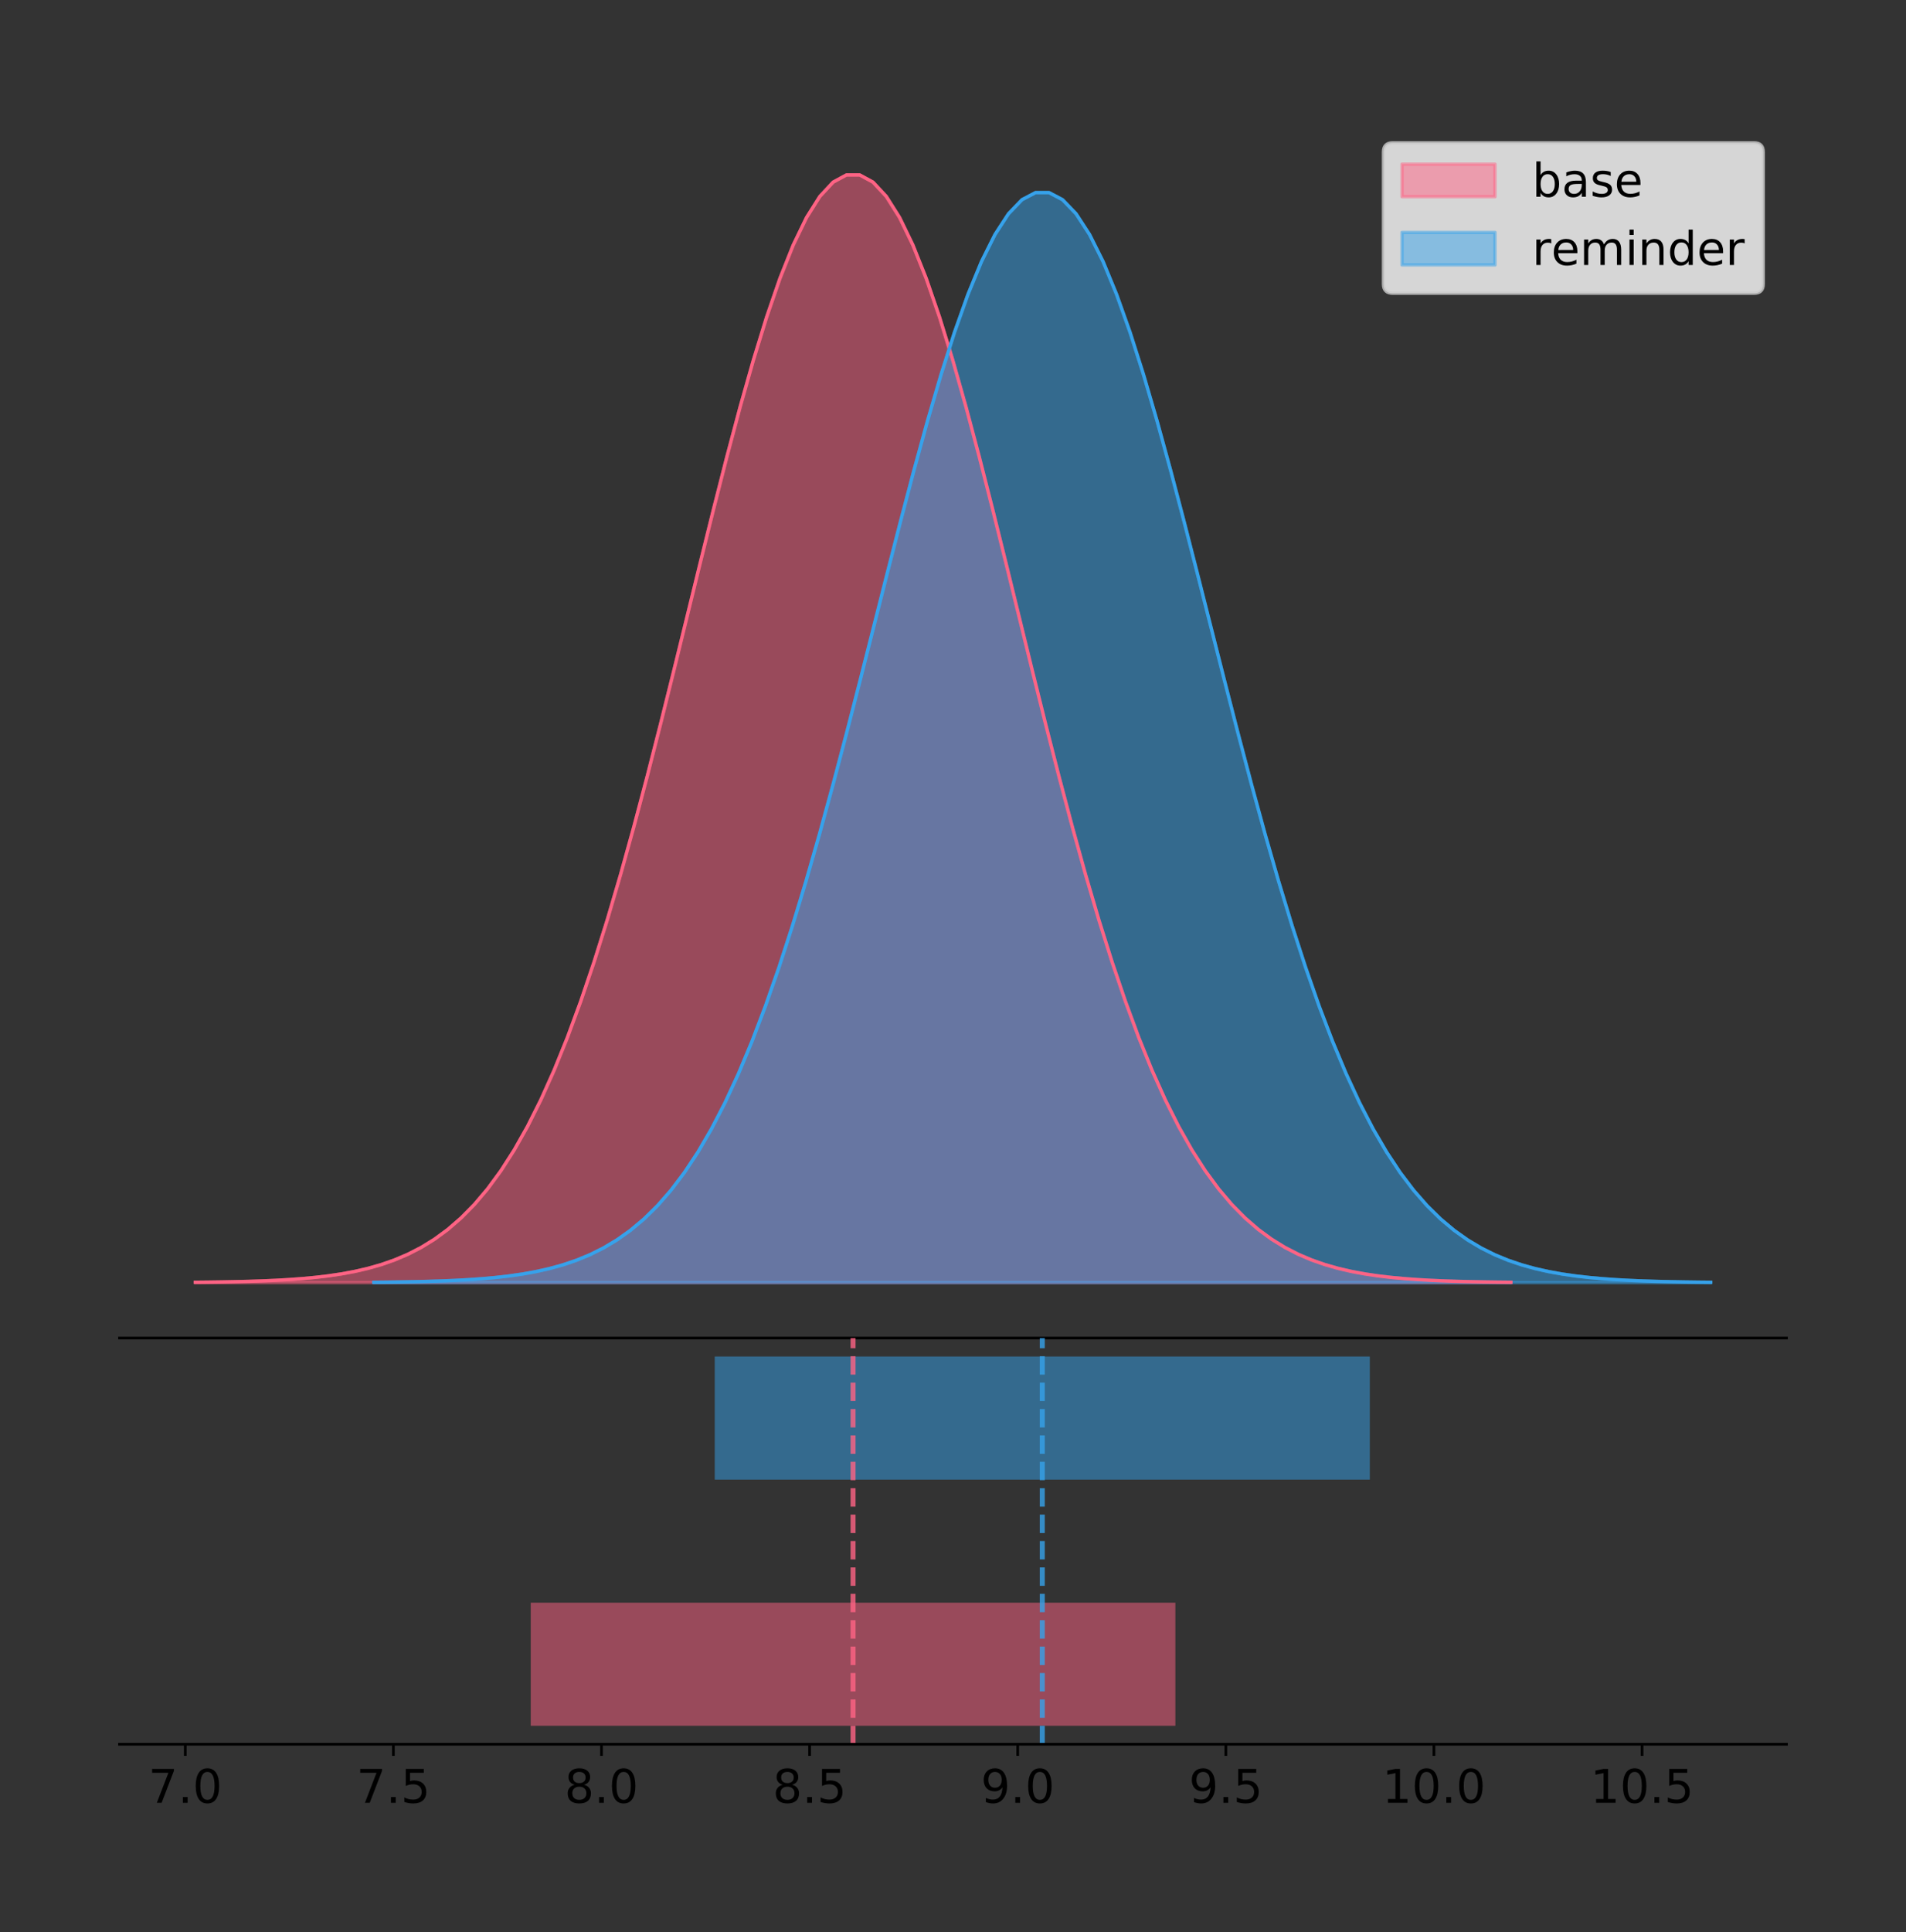 <?xml version="1.0" encoding="utf-8" standalone="no"?>
<!DOCTYPE svg PUBLIC "-//W3C//DTD SVG 1.1//EN"
  "http://www.w3.org/Graphics/SVG/1.1/DTD/svg11.dtd">
<!-- Created with matplotlib (https://matplotlib.org/) -->
<svg height="581.789pt" version="1.1" viewBox="0 0 574.2 581.789" width="574.2pt" xmlns="http://www.w3.org/2000/svg" xmlns:xlink="http://www.w3.org/1999/xlink">
 <rect x="0" y="0" width="574.2" height="581.789" fill="#333333" stroke="none"/>
 <defs>
  <style type="text/css">
*{stroke-linecap:butt;stroke-linejoin:round;}
  </style>
 </defs>
 <g id="figure_1">
  <g id="patch_1">
   <path d="M 0 581.789 
L 574.2 581.789 
L 574.2 0 
L 0 0 
z
" style="fill:none;"/>
  </g>
  <g id="axes_1">
   <g id="patch_2">
    <path d="M 36 402.93 
L 538.2 402.93 
L 538.2 36 
L 36 36 
z
" style="fill:none;"/>
   </g>
   <g id="PolyCollection_1">
    <defs>
     <path d="M 58.827 -195.538 
L 58.827 -195.65 
L 62.831 -195.692 
L 66.834 -195.749 
L 70.837 -195.825 
L 74.841 -195.925 
L 78.844 -196.058 
L 82.847 -196.23 
L 86.851 -196.455 
L 90.854 -196.744 
L 94.857 -197.115 
L 98.861 -197.585 
L 102.864 -198.179 
L 106.867 -198.923 
L 110.871 -199.848 
L 114.874 -200.99 
L 118.877 -202.39 
L 122.881 -204.093 
L 126.884 -206.151 
L 130.888 -208.617 
L 134.891 -211.552 
L 138.894 -215.017 
L 142.898 -219.078 
L 146.901 -223.801 
L 150.904 -229.25 
L 154.908 -235.488 
L 158.911 -242.572 
L 162.914 -250.552 
L 166.918 -259.468 
L 170.921 -269.344 
L 174.924 -280.192 
L 178.928 -292.002 
L 182.931 -304.744 
L 186.934 -318.365 
L 190.938 -332.786 
L 194.941 -347.901 
L 198.944 -363.58 
L 202.948 -379.667 
L 206.951 -395.98 
L 210.954 -412.318 
L 214.958 -428.462 
L 218.961 -444.18 
L 222.965 -459.23 
L 226.968 -473.372 
L 230.971 -486.366 
L 234.975 -497.987 
L 238.978 -508.025 
L 242.981 -516.294 
L 246.985 -522.64 
L 250.988 -526.94 
L 254.991 -529.111 
L 258.995 -529.111 
L 262.998 -526.94 
L 267.001 -522.64 
L 271.005 -516.294 
L 275.008 -508.025 
L 279.011 -497.987 
L 283.015 -486.366 
L 287.018 -473.372 
L 291.021 -459.23 
L 295.025 -444.18 
L 299.028 -428.462 
L 303.032 -412.318 
L 307.035 -395.98 
L 311.038 -379.667 
L 315.042 -363.58 
L 319.045 -347.901 
L 323.048 -332.786 
L 327.052 -318.365 
L 331.055 -304.744 
L 335.058 -292.002 
L 339.062 -280.192 
L 343.065 -269.344 
L 347.068 -259.468 
L 351.072 -250.552 
L 355.075 -242.572 
L 359.078 -235.488 
L 363.082 -229.25 
L 367.085 -223.801 
L 371.088 -219.078 
L 375.092 -215.017 
L 379.095 -211.552 
L 383.098 -208.617 
L 387.102 -206.151 
L 391.105 -204.093 
L 395.109 -202.39 
L 399.112 -200.99 
L 403.115 -199.848 
L 407.119 -198.923 
L 411.122 -198.179 
L 415.125 -197.585 
L 419.129 -197.115 
L 423.132 -196.744 
L 427.135 -196.455 
L 431.139 -196.23 
L 435.142 -196.058 
L 439.145 -195.925 
L 443.149 -195.825 
L 447.152 -195.749 
L 451.155 -195.692 
L 455.159 -195.65 
L 455.159 -195.538 
L 455.159 -195.538 
L 451.155 -195.538 
L 447.152 -195.538 
L 443.149 -195.538 
L 439.145 -195.538 
L 435.142 -195.538 
L 431.139 -195.538 
L 427.135 -195.538 
L 423.132 -195.538 
L 419.129 -195.538 
L 415.125 -195.538 
L 411.122 -195.538 
L 407.119 -195.538 
L 403.115 -195.538 
L 399.112 -195.538 
L 395.109 -195.538 
L 391.105 -195.538 
L 387.102 -195.538 
L 383.098 -195.538 
L 379.095 -195.538 
L 375.092 -195.538 
L 371.088 -195.538 
L 367.085 -195.538 
L 363.082 -195.538 
L 359.078 -195.538 
L 355.075 -195.538 
L 351.072 -195.538 
L 347.068 -195.538 
L 343.065 -195.538 
L 339.062 -195.538 
L 335.058 -195.538 
L 331.055 -195.538 
L 327.052 -195.538 
L 323.048 -195.538 
L 319.045 -195.538 
L 315.042 -195.538 
L 311.038 -195.538 
L 307.035 -195.538 
L 303.032 -195.538 
L 299.028 -195.538 
L 295.025 -195.538 
L 291.021 -195.538 
L 287.018 -195.538 
L 283.015 -195.538 
L 279.011 -195.538 
L 275.008 -195.538 
L 271.005 -195.538 
L 267.001 -195.538 
L 262.998 -195.538 
L 258.995 -195.538 
L 254.991 -195.538 
L 250.988 -195.538 
L 246.985 -195.538 
L 242.981 -195.538 
L 238.978 -195.538 
L 234.975 -195.538 
L 230.971 -195.538 
L 226.968 -195.538 
L 222.965 -195.538 
L 218.961 -195.538 
L 214.958 -195.538 
L 210.954 -195.538 
L 206.951 -195.538 
L 202.948 -195.538 
L 198.944 -195.538 
L 194.941 -195.538 
L 190.938 -195.538 
L 186.934 -195.538 
L 182.931 -195.538 
L 178.928 -195.538 
L 174.924 -195.538 
L 170.921 -195.538 
L 166.918 -195.538 
L 162.914 -195.538 
L 158.911 -195.538 
L 154.908 -195.538 
L 150.904 -195.538 
L 146.901 -195.538 
L 142.898 -195.538 
L 138.894 -195.538 
L 134.891 -195.538 
L 130.888 -195.538 
L 126.884 -195.538 
L 122.881 -195.538 
L 118.877 -195.538 
L 114.874 -195.538 
L 110.871 -195.538 
L 106.867 -195.538 
L 102.864 -195.538 
L 98.861 -195.538 
L 94.857 -195.538 
L 90.854 -195.538 
L 86.851 -195.538 
L 82.847 -195.538 
L 78.844 -195.538 
L 74.841 -195.538 
L 70.837 -195.538 
L 66.834 -195.538 
L 62.831 -195.538 
L 58.827 -195.538 
z
" id="m163ee37e36" style="stroke:#ff6384;stroke-opacity:0.5;"/>
    </defs>
    <g clip-path="url(#paaf32a51de)">
     <use style="fill:#ff6384;fill-opacity:0.5;stroke:#ff6384;stroke-opacity:0.5;" x="0" xlink:href="#m163ee37e36" y="581.789"/>
    </g>
   </g>
   <g id="PolyCollection_2">
    <defs>
     <path d="M 112.619 -195.538 
L 112.619 -195.648 
L 116.687 -195.69 
L 120.755 -195.746 
L 124.824 -195.82 
L 128.892 -195.919 
L 132.96 -196.049 
L 137.028 -196.219 
L 141.097 -196.44 
L 145.165 -196.725 
L 149.233 -197.09 
L 153.301 -197.553 
L 157.369 -198.137 
L 161.438 -198.869 
L 165.506 -199.779 
L 169.574 -200.903 
L 173.642 -202.281 
L 177.71 -203.957 
L 181.779 -205.981 
L 185.847 -208.408 
L 189.915 -211.296 
L 193.983 -214.706 
L 198.052 -218.703 
L 202.12 -223.35 
L 206.188 -228.712 
L 210.256 -234.851 
L 214.324 -241.822 
L 218.393 -249.675 
L 222.461 -258.448 
L 226.529 -268.167 
L 230.597 -278.842 
L 234.666 -290.464 
L 238.734 -303.003 
L 242.802 -316.407 
L 246.87 -330.597 
L 250.938 -345.472 
L 255.007 -360.901 
L 259.075 -376.731 
L 263.143 -392.784 
L 267.211 -408.862 
L 271.28 -424.748 
L 275.348 -440.215 
L 279.416 -455.025 
L 283.484 -468.941 
L 287.552 -481.728 
L 291.621 -493.164 
L 295.689 -503.042 
L 299.757 -511.179 
L 303.825 -517.424 
L 307.894 -521.655 
L 311.962 -523.792 
L 316.03 -523.792 
L 320.098 -521.655 
L 324.166 -517.424 
L 328.235 -511.179 
L 332.303 -503.042 
L 336.371 -493.164 
L 340.439 -481.728 
L 344.507 -468.941 
L 348.576 -455.025 
L 352.644 -440.215 
L 356.712 -424.748 
L 360.78 -408.862 
L 364.849 -392.784 
L 368.917 -376.731 
L 372.985 -360.901 
L 377.053 -345.472 
L 381.121 -330.597 
L 385.19 -316.407 
L 389.258 -303.003 
L 393.326 -290.464 
L 397.394 -278.842 
L 401.463 -268.167 
L 405.531 -258.448 
L 409.599 -249.675 
L 413.667 -241.822 
L 417.735 -234.851 
L 421.804 -228.712 
L 425.872 -223.35 
L 429.94 -218.703 
L 434.008 -214.706 
L 438.077 -211.296 
L 442.145 -208.408 
L 446.213 -205.981 
L 450.281 -203.957 
L 454.349 -202.281 
L 458.418 -200.903 
L 462.486 -199.779 
L 466.554 -198.869 
L 470.622 -198.137 
L 474.691 -197.553 
L 478.759 -197.09 
L 482.827 -196.725 
L 486.895 -196.44 
L 490.963 -196.219 
L 495.032 -196.049 
L 499.1 -195.919 
L 503.168 -195.82 
L 507.236 -195.746 
L 511.305 -195.69 
L 515.373 -195.648 
L 515.373 -195.538 
L 515.373 -195.538 
L 511.305 -195.538 
L 507.236 -195.538 
L 503.168 -195.538 
L 499.1 -195.538 
L 495.032 -195.538 
L 490.963 -195.538 
L 486.895 -195.538 
L 482.827 -195.538 
L 478.759 -195.538 
L 474.691 -195.538 
L 470.622 -195.538 
L 466.554 -195.538 
L 462.486 -195.538 
L 458.418 -195.538 
L 454.349 -195.538 
L 450.281 -195.538 
L 446.213 -195.538 
L 442.145 -195.538 
L 438.077 -195.538 
L 434.008 -195.538 
L 429.94 -195.538 
L 425.872 -195.538 
L 421.804 -195.538 
L 417.735 -195.538 
L 413.667 -195.538 
L 409.599 -195.538 
L 405.531 -195.538 
L 401.463 -195.538 
L 397.394 -195.538 
L 393.326 -195.538 
L 389.258 -195.538 
L 385.19 -195.538 
L 381.121 -195.538 
L 377.053 -195.538 
L 372.985 -195.538 
L 368.917 -195.538 
L 364.849 -195.538 
L 360.78 -195.538 
L 356.712 -195.538 
L 352.644 -195.538 
L 348.576 -195.538 
L 344.507 -195.538 
L 340.439 -195.538 
L 336.371 -195.538 
L 332.303 -195.538 
L 328.235 -195.538 
L 324.166 -195.538 
L 320.098 -195.538 
L 316.03 -195.538 
L 311.962 -195.538 
L 307.894 -195.538 
L 303.825 -195.538 
L 299.757 -195.538 
L 295.689 -195.538 
L 291.621 -195.538 
L 287.552 -195.538 
L 283.484 -195.538 
L 279.416 -195.538 
L 275.348 -195.538 
L 271.28 -195.538 
L 267.211 -195.538 
L 263.143 -195.538 
L 259.075 -195.538 
L 255.007 -195.538 
L 250.938 -195.538 
L 246.87 -195.538 
L 242.802 -195.538 
L 238.734 -195.538 
L 234.666 -195.538 
L 230.597 -195.538 
L 226.529 -195.538 
L 222.461 -195.538 
L 218.393 -195.538 
L 214.324 -195.538 
L 210.256 -195.538 
L 206.188 -195.538 
L 202.12 -195.538 
L 198.052 -195.538 
L 193.983 -195.538 
L 189.915 -195.538 
L 185.847 -195.538 
L 181.779 -195.538 
L 177.71 -195.538 
L 173.642 -195.538 
L 169.574 -195.538 
L 165.506 -195.538 
L 161.438 -195.538 
L 157.369 -195.538 
L 153.301 -195.538 
L 149.233 -195.538 
L 145.165 -195.538 
L 141.097 -195.538 
L 137.028 -195.538 
L 132.96 -195.538 
L 128.892 -195.538 
L 124.824 -195.538 
L 120.755 -195.538 
L 116.687 -195.538 
L 112.619 -195.538 
z
" id="m08b814689a" style="stroke:#36a2eb;stroke-opacity:0.5;"/>
    </defs>
    <g clip-path="url(#paaf32a51de)">
     <use style="fill:#36a2eb;fill-opacity:0.5;stroke:#36a2eb;stroke-opacity:0.5;" x="0" xlink:href="#m08b814689a" y="581.789"/>
    </g>
   </g>
   <g id="line2d_1">
    <path clip-path="url(#paaf32a51de)" d="M 58.827 386.139 
L 62.831 386.097 
L 66.834 386.04 
L 70.837 385.965 
L 74.841 385.864 
L 78.844 385.732 
L 82.847 385.559 
L 86.851 385.334 
L 90.854 385.045 
L 94.857 384.675 
L 98.861 384.204 
L 102.864 383.61 
L 106.867 382.867 
L 110.871 381.941 
L 114.874 380.799 
L 118.877 379.399 
L 122.881 377.696 
L 126.884 375.639 
L 130.888 373.172 
L 134.891 370.238 
L 138.894 366.772 
L 142.898 362.711 
L 146.901 357.989 
L 150.904 352.539 
L 154.908 346.301 
L 158.911 339.217 
L 162.914 331.237 
L 166.918 322.322 
L 170.921 312.445 
L 174.924 301.597 
L 178.928 289.787 
L 182.931 277.045 
L 186.934 263.424 
L 190.938 249.004 
L 194.941 233.888 
L 198.944 218.209 
L 202.948 202.123 
L 206.951 185.809 
L 210.954 169.471 
L 214.958 153.327 
L 218.961 137.61 
L 222.965 122.559 
L 226.968 108.418 
L 230.971 95.423 
L 234.975 83.803 
L 238.978 73.765 
L 242.981 65.495 
L 246.985 59.15 
L 250.988 54.85 
L 254.991 52.679 
L 258.995 52.679 
L 262.998 54.85 
L 267.001 59.15 
L 271.005 65.495 
L 275.008 73.765 
L 279.011 83.803 
L 283.015 95.423 
L 287.018 108.418 
L 291.021 122.559 
L 295.025 137.61 
L 299.028 153.327 
L 303.032 169.471 
L 307.035 185.809 
L 311.038 202.123 
L 315.042 218.209 
L 319.045 233.888 
L 323.048 249.004 
L 327.052 263.424 
L 331.055 277.045 
L 335.058 289.787 
L 339.062 301.597 
L 343.065 312.445 
L 347.068 322.322 
L 351.072 331.237 
L 355.075 339.217 
L 359.078 346.301 
L 363.082 352.539 
L 367.085 357.989 
L 371.088 362.711 
L 375.092 366.772 
L 379.095 370.238 
L 383.098 373.172 
L 387.102 375.639 
L 391.105 377.696 
L 395.109 379.399 
L 399.112 380.799 
L 403.115 381.941 
L 407.119 382.867 
L 411.122 383.61 
L 415.125 384.204 
L 419.129 384.675 
L 423.132 385.045 
L 427.135 385.334 
L 431.139 385.559 
L 435.142 385.732 
L 439.145 385.864 
L 443.149 385.965 
L 447.152 386.04 
L 451.155 386.097 
L 455.159 386.139 
" style="fill:none;stroke:#ff6384;stroke-linecap:square;"/>
   </g>
   <g id="line2d_2">
    <path clip-path="url(#paaf32a51de)" d="M 112.619 386.141 
L 116.687 386.1 
L 120.755 386.044 
L 124.824 385.969 
L 128.892 385.87 
L 132.96 385.74 
L 137.028 385.57 
L 141.097 385.349 
L 145.165 385.064 
L 149.233 384.7 
L 153.301 384.237 
L 157.369 383.652 
L 161.438 382.92 
L 165.506 382.01 
L 169.574 380.886 
L 173.642 379.509 
L 177.71 377.832 
L 181.779 375.808 
L 185.847 373.381 
L 189.915 370.493 
L 193.983 367.083 
L 198.052 363.087 
L 202.12 358.439 
L 206.188 353.077 
L 210.256 346.938 
L 214.324 339.967 
L 218.393 332.114 
L 222.461 323.341 
L 226.529 313.622 
L 230.597 302.947 
L 234.666 291.325 
L 238.734 278.786 
L 242.802 265.383 
L 246.87 251.192 
L 250.938 236.318 
L 255.007 220.889 
L 259.075 205.059 
L 263.143 189.006 
L 267.211 172.928 
L 271.28 157.041 
L 275.348 141.574 
L 279.416 126.764 
L 283.484 112.848 
L 287.552 100.061 
L 291.621 88.625 
L 295.689 78.748 
L 299.757 70.61 
L 303.825 64.366 
L 307.894 60.134 
L 311.962 57.998 
L 316.03 57.998 
L 320.098 60.134 
L 324.166 64.366 
L 328.235 70.61 
L 332.303 78.748 
L 336.371 88.625 
L 340.439 100.061 
L 344.507 112.848 
L 348.576 126.764 
L 352.644 141.574 
L 356.712 157.041 
L 360.78 172.928 
L 364.849 189.006 
L 368.917 205.059 
L 372.985 220.889 
L 377.053 236.318 
L 381.121 251.192 
L 385.19 265.383 
L 389.258 278.786 
L 393.326 291.325 
L 397.394 302.947 
L 401.463 313.622 
L 405.531 323.341 
L 409.599 332.114 
L 413.667 339.967 
L 417.735 346.938 
L 421.804 353.077 
L 425.872 358.439 
L 429.94 363.087 
L 434.008 367.083 
L 438.077 370.493 
L 442.145 373.381 
L 446.213 375.808 
L 450.281 377.832 
L 454.349 379.509 
L 458.418 380.886 
L 462.486 382.01 
L 466.554 382.92 
L 470.622 383.652 
L 474.691 384.237 
L 478.759 384.7 
L 482.827 385.064 
L 486.895 385.349 
L 490.963 385.57 
L 495.032 385.74 
L 499.1 385.87 
L 503.168 385.969 
L 507.236 386.044 
L 511.305 386.1 
L 515.373 386.141 
" style="fill:none;stroke:#36a2eb;stroke-linecap:square;"/>
   </g>
   <g id="patch_3">
    <path d="M 36 402.93 
L 538.2 402.93 
" style="fill:none;stroke:#000000;stroke-linecap:square;stroke-linejoin:miter;stroke-width:0.8;"/>
   </g>
   <g id="legend_1">
    <g id="patch_4">
     <path d="M 419.578 88.299 
L 528.4 88.299 
Q 531.2 88.299 531.2 85.499 
L 531.2 45.8 
Q 531.2 43 528.4 43 
L 419.578 43 
Q 416.778 43 416.778 45.8 
L 416.778 85.499 
Q 416.778 88.299 419.578 88.299 
z
" style="fill:#ffffff;opacity:0.8;stroke:#cccccc;stroke-linejoin:miter;"/>
    </g>
    <g id="patch_5">
     <path d="M 422.378 59.238 
L 450.378 59.238 
L 450.378 49.438 
L 422.378 49.438 
z
" style="fill:#ff6384;opacity:0.5;stroke:#ff6384;stroke-linejoin:miter;"/>
    </g>
    <g id="text_1">
     <!-- base -->
     <defs>
      <path d="M 48.688 27.297 
Q 48.688 37.203 44.609 42.844 
Q 40.531 48.484 33.406 48.484 
Q 26.266 48.484 22.188 42.844 
Q 18.109 37.203 18.109 27.297 
Q 18.109 17.391 22.188 11.75 
Q 26.266 6.109 33.406 6.109 
Q 40.531 6.109 44.609 11.75 
Q 48.688 17.391 48.688 27.297 
z
M 18.109 46.391 
Q 20.953 51.266 25.266 53.625 
Q 29.594 56 35.594 56 
Q 45.562 56 51.781 48.094 
Q 58.016 40.188 58.016 27.297 
Q 58.016 14.406 51.781 6.484 
Q 45.562 -1.422 35.594 -1.422 
Q 29.594 -1.422 25.266 0.953 
Q 20.953 3.328 18.109 8.203 
L 18.109 0 
L 9.078 0 
L 9.078 75.984 
L 18.109 75.984 
z
" id="DejaVuSans-98"/>
      <path d="M 34.281 27.484 
Q 23.391 27.484 19.188 25 
Q 14.984 22.516 14.984 16.5 
Q 14.984 11.719 18.141 8.906 
Q 21.297 6.109 26.703 6.109 
Q 34.188 6.109 38.703 11.406 
Q 43.219 16.703 43.219 25.484 
L 43.219 27.484 
z
M 52.203 31.203 
L 52.203 0 
L 43.219 0 
L 43.219 8.297 
Q 40.141 3.328 35.547 0.953 
Q 30.953 -1.422 24.312 -1.422 
Q 15.922 -1.422 10.953 3.297 
Q 6 8.016 6 15.922 
Q 6 25.141 12.172 29.828 
Q 18.359 34.516 30.609 34.516 
L 43.219 34.516 
L 43.219 35.406 
Q 43.219 41.609 39.141 45 
Q 35.062 48.391 27.688 48.391 
Q 23 48.391 18.547 47.266 
Q 14.109 46.141 10.016 43.891 
L 10.016 52.203 
Q 14.938 54.109 19.578 55.047 
Q 24.219 56 28.609 56 
Q 40.484 56 46.344 49.844 
Q 52.203 43.703 52.203 31.203 
z
" id="DejaVuSans-97"/>
      <path d="M 44.281 53.078 
L 44.281 44.578 
Q 40.484 46.531 36.375 47.5 
Q 32.281 48.484 27.875 48.484 
Q 21.188 48.484 17.844 46.438 
Q 14.5 44.391 14.5 40.281 
Q 14.5 37.156 16.891 35.375 
Q 19.281 33.594 26.516 31.984 
L 29.594 31.297 
Q 39.156 29.25 43.188 25.516 
Q 47.219 21.781 47.219 15.094 
Q 47.219 7.469 41.188 3.016 
Q 35.156 -1.422 24.609 -1.422 
Q 20.219 -1.422 15.453 -0.562 
Q 10.688 0.297 5.422 2 
L 5.422 11.281 
Q 10.406 8.688 15.234 7.391 
Q 20.062 6.109 24.812 6.109 
Q 31.156 6.109 34.562 8.281 
Q 37.984 10.453 37.984 14.406 
Q 37.984 18.062 35.516 20.016 
Q 33.062 21.969 24.703 23.781 
L 21.578 24.516 
Q 13.234 26.266 9.516 29.906 
Q 5.812 33.547 5.812 39.891 
Q 5.812 47.609 11.281 51.797 
Q 16.75 56 26.812 56 
Q 31.781 56 36.172 55.266 
Q 40.578 54.547 44.281 53.078 
z
" id="DejaVuSans-115"/>
      <path d="M 56.203 29.594 
L 56.203 25.203 
L 14.891 25.203 
Q 15.484 15.922 20.484 11.062 
Q 25.484 6.203 34.422 6.203 
Q 39.594 6.203 44.453 7.469 
Q 49.312 8.734 54.109 11.281 
L 54.109 2.781 
Q 49.266 0.734 44.188 -0.344 
Q 39.109 -1.422 33.891 -1.422 
Q 20.797 -1.422 13.156 6.188 
Q 5.516 13.812 5.516 26.812 
Q 5.516 40.234 12.766 48.109 
Q 20.016 56 32.328 56 
Q 43.359 56 49.781 48.891 
Q 56.203 41.797 56.203 29.594 
z
M 47.219 32.234 
Q 47.125 39.594 43.094 43.984 
Q 39.062 48.391 32.422 48.391 
Q 24.906 48.391 20.391 44.141 
Q 15.875 39.891 15.188 32.172 
z
" id="DejaVuSans-101"/>
     </defs>
     <g transform="translate(461.578 59.238)scale(0.14 -0.14)">
      <use xlink:href="#DejaVuSans-98"/>
      <use x="63.477" xlink:href="#DejaVuSans-97"/>
      <use x="124.756" xlink:href="#DejaVuSans-115"/>
      <use x="176.855" xlink:href="#DejaVuSans-101"/>
     </g>
    </g>
    <g id="patch_6">
     <path d="M 422.378 79.787 
L 450.378 79.787 
L 450.378 69.987 
L 422.378 69.987 
z
" style="fill:#36a2eb;opacity:0.5;stroke:#36a2eb;stroke-linejoin:miter;"/>
    </g>
    <g id="text_2">
     <!-- reminder -->
     <defs>
      <path d="M 41.109 46.297 
Q 39.594 47.172 37.812 47.578 
Q 36.031 48 33.891 48 
Q 26.266 48 22.188 43.047 
Q 18.109 38.094 18.109 28.812 
L 18.109 0 
L 9.078 0 
L 9.078 54.688 
L 18.109 54.688 
L 18.109 46.188 
Q 20.953 51.172 25.484 53.578 
Q 30.031 56 36.531 56 
Q 37.453 56 38.578 55.875 
Q 39.703 55.766 41.062 55.516 
z
" id="DejaVuSans-114"/>
      <path d="M 52 44.188 
Q 55.375 50.25 60.062 53.125 
Q 64.75 56 71.094 56 
Q 79.641 56 84.281 50.016 
Q 88.922 44.047 88.922 33.016 
L 88.922 0 
L 79.891 0 
L 79.891 32.719 
Q 79.891 40.578 77.094 44.375 
Q 74.312 48.188 68.609 48.188 
Q 61.625 48.188 57.562 43.547 
Q 53.516 38.922 53.516 30.906 
L 53.516 0 
L 44.484 0 
L 44.484 32.719 
Q 44.484 40.625 41.703 44.406 
Q 38.922 48.188 33.109 48.188 
Q 26.219 48.188 22.156 43.531 
Q 18.109 38.875 18.109 30.906 
L 18.109 0 
L 9.078 0 
L 9.078 54.688 
L 18.109 54.688 
L 18.109 46.188 
Q 21.188 51.219 25.484 53.609 
Q 29.781 56 35.688 56 
Q 41.656 56 45.828 52.969 
Q 50 49.953 52 44.188 
z
" id="DejaVuSans-109"/>
      <path d="M 9.422 54.688 
L 18.406 54.688 
L 18.406 0 
L 9.422 0 
z
M 9.422 75.984 
L 18.406 75.984 
L 18.406 64.594 
L 9.422 64.594 
z
" id="DejaVuSans-105"/>
      <path d="M 54.891 33.016 
L 54.891 0 
L 45.906 0 
L 45.906 32.719 
Q 45.906 40.484 42.875 44.328 
Q 39.844 48.188 33.797 48.188 
Q 26.516 48.188 22.312 43.547 
Q 18.109 38.922 18.109 30.906 
L 18.109 0 
L 9.078 0 
L 9.078 54.688 
L 18.109 54.688 
L 18.109 46.188 
Q 21.344 51.125 25.703 53.562 
Q 30.078 56 35.797 56 
Q 45.219 56 50.047 50.172 
Q 54.891 44.344 54.891 33.016 
z
" id="DejaVuSans-110"/>
      <path d="M 45.406 46.391 
L 45.406 75.984 
L 54.391 75.984 
L 54.391 0 
L 45.406 0 
L 45.406 8.203 
Q 42.578 3.328 38.25 0.953 
Q 33.938 -1.422 27.875 -1.422 
Q 17.969 -1.422 11.734 6.484 
Q 5.516 14.406 5.516 27.297 
Q 5.516 40.188 11.734 48.094 
Q 17.969 56 27.875 56 
Q 33.938 56 38.25 53.625 
Q 42.578 51.266 45.406 46.391 
z
M 14.797 27.297 
Q 14.797 17.391 18.875 11.75 
Q 22.953 6.109 30.078 6.109 
Q 37.203 6.109 41.297 11.75 
Q 45.406 17.391 45.406 27.297 
Q 45.406 37.203 41.297 42.844 
Q 37.203 48.484 30.078 48.484 
Q 22.953 48.484 18.875 42.844 
Q 14.797 37.203 14.797 27.297 
z
" id="DejaVuSans-100"/>
     </defs>
     <g transform="translate(461.578 79.787)scale(0.14 -0.14)">
      <use xlink:href="#DejaVuSans-114"/>
      <use x="41.082" xlink:href="#DejaVuSans-101"/>
      <use x="102.605" xlink:href="#DejaVuSans-109"/>
      <use x="200.018" xlink:href="#DejaVuSans-105"/>
      <use x="227.801" xlink:href="#DejaVuSans-110"/>
      <use x="291.18" xlink:href="#DejaVuSans-100"/>
      <use x="354.656" xlink:href="#DejaVuSans-101"/>
      <use x="416.18" xlink:href="#DejaVuSans-114"/>
     </g>
    </g>
   </g>
  </g>
  <g id="axes_2">
   <g id="patch_7">
    <path d="M 36 525.24 
L 538.2 525.24 
L 538.2 402.93 
L 36 402.93 
z
" style="fill:none;"/>
   </g>
   <g id="patch_8">
    <path clip-path="url(#pfaee512dc0)" d="M 159.892 519.68 
L 354.094 519.68 
L 354.094 482.617 
L 159.892 482.617 
z
" style="fill:#ff6384;opacity:0.5;"/>
   </g>
   <g id="patch_9">
    <path clip-path="url(#pfaee512dc0)" d="M 215.321 445.553 
L 412.671 445.553 
L 412.671 408.49 
L 215.321 408.49 
z
" style="fill:#36a2eb;opacity:0.5;"/>
   </g>
   <g id="matplotlib.axis_1">
    <g id="xtick_1">
     <g id="line2d_3">
      <defs>
       <path d="M 0 0 
L 0 3.5 
" id="m899dc956e9" style="stroke:#000000;stroke-width:0.8;"/>
      </defs>
      <g>
       <use style="stroke:#000000;stroke-width:0.8;" x="55.815" xlink:href="#m899dc956e9" y="525.24"/>
      </g>
     </g>
     <g id="text_3">
      <!-- 7.0 -->
      <defs>
       <path d="M 8.203 72.906 
L 55.078 72.906 
L 55.078 68.703 
L 28.609 0 
L 18.312 0 
L 43.219 64.594 
L 8.203 64.594 
z
" id="DejaVuSans-55"/>
       <path d="M 10.688 12.406 
L 21 12.406 
L 21 0 
L 10.688 0 
z
" id="DejaVuSans-46"/>
       <path d="M 31.781 66.406 
Q 24.172 66.406 20.328 58.906 
Q 16.5 51.422 16.5 36.375 
Q 16.5 21.391 20.328 13.891 
Q 24.172 6.391 31.781 6.391 
Q 39.453 6.391 43.281 13.891 
Q 47.125 21.391 47.125 36.375 
Q 47.125 51.422 43.281 58.906 
Q 39.453 66.406 31.781 66.406 
z
M 31.781 74.219 
Q 44.047 74.219 50.516 64.516 
Q 56.984 54.828 56.984 36.375 
Q 56.984 17.969 50.516 8.266 
Q 44.047 -1.422 31.781 -1.422 
Q 19.531 -1.422 13.062 8.266 
Q 6.594 17.969 6.594 36.375 
Q 6.594 54.828 13.062 64.516 
Q 19.531 74.219 31.781 74.219 
z
" id="DejaVuSans-48"/>
      </defs>
      <g transform="translate(44.683 542.878)scale(0.14 -0.14)">
       <use xlink:href="#DejaVuSans-55"/>
       <use x="63.623" xlink:href="#DejaVuSans-46"/>
       <use x="95.41" xlink:href="#DejaVuSans-48"/>
      </g>
     </g>
    </g>
    <g id="xtick_2">
     <g id="line2d_4">
      <g>
       <use style="stroke:#000000;stroke-width:0.8;" x="118.511" xlink:href="#m899dc956e9" y="525.24"/>
      </g>
     </g>
     <g id="text_4">
      <!-- 7.5 -->
      <defs>
       <path d="M 10.797 72.906 
L 49.516 72.906 
L 49.516 64.594 
L 19.828 64.594 
L 19.828 46.734 
Q 21.969 47.469 24.109 47.828 
Q 26.266 48.188 28.422 48.188 
Q 40.625 48.188 47.75 41.5 
Q 54.891 34.812 54.891 23.391 
Q 54.891 11.625 47.562 5.094 
Q 40.234 -1.422 26.906 -1.422 
Q 22.312 -1.422 17.547 -0.641 
Q 12.797 0.141 7.719 1.703 
L 7.719 11.625 
Q 12.109 9.234 16.797 8.062 
Q 21.484 6.891 26.703 6.891 
Q 35.156 6.891 40.078 11.328 
Q 45.016 15.766 45.016 23.391 
Q 45.016 31 40.078 35.438 
Q 35.156 39.891 26.703 39.891 
Q 22.75 39.891 18.812 39.016 
Q 14.891 38.141 10.797 36.281 
z
" id="DejaVuSans-53"/>
      </defs>
      <g transform="translate(107.379 542.878)scale(0.14 -0.14)">
       <use xlink:href="#DejaVuSans-55"/>
       <use x="63.623" xlink:href="#DejaVuSans-46"/>
       <use x="95.41" xlink:href="#DejaVuSans-53"/>
      </g>
     </g>
    </g>
    <g id="xtick_3">
     <g id="line2d_5">
      <g>
       <use style="stroke:#000000;stroke-width:0.8;" x="181.207" xlink:href="#m899dc956e9" y="525.24"/>
      </g>
     </g>
     <g id="text_5">
      <!-- 8.0 -->
      <defs>
       <path d="M 31.781 34.625 
Q 24.75 34.625 20.719 30.859 
Q 16.703 27.094 16.703 20.516 
Q 16.703 13.922 20.719 10.156 
Q 24.75 6.391 31.781 6.391 
Q 38.812 6.391 42.859 10.172 
Q 46.922 13.969 46.922 20.516 
Q 46.922 27.094 42.891 30.859 
Q 38.875 34.625 31.781 34.625 
z
M 21.922 38.812 
Q 15.578 40.375 12.031 44.719 
Q 8.5 49.078 8.5 55.328 
Q 8.5 64.062 14.719 69.141 
Q 20.953 74.219 31.781 74.219 
Q 42.672 74.219 48.875 69.141 
Q 55.078 64.062 55.078 55.328 
Q 55.078 49.078 51.531 44.719 
Q 48 40.375 41.703 38.812 
Q 48.828 37.156 52.797 32.312 
Q 56.781 27.484 56.781 20.516 
Q 56.781 9.906 50.312 4.234 
Q 43.844 -1.422 31.781 -1.422 
Q 19.734 -1.422 13.25 4.234 
Q 6.781 9.906 6.781 20.516 
Q 6.781 27.484 10.781 32.312 
Q 14.797 37.156 21.922 38.812 
z
M 18.312 54.391 
Q 18.312 48.734 21.844 45.562 
Q 25.391 42.391 31.781 42.391 
Q 38.141 42.391 41.719 45.562 
Q 45.312 48.734 45.312 54.391 
Q 45.312 60.062 41.719 63.234 
Q 38.141 66.406 31.781 66.406 
Q 25.391 66.406 21.844 63.234 
Q 18.312 60.062 18.312 54.391 
z
" id="DejaVuSans-56"/>
      </defs>
      <g transform="translate(170.074 542.878)scale(0.14 -0.14)">
       <use xlink:href="#DejaVuSans-56"/>
       <use x="63.623" xlink:href="#DejaVuSans-46"/>
       <use x="95.41" xlink:href="#DejaVuSans-48"/>
      </g>
     </g>
    </g>
    <g id="xtick_4">
     <g id="line2d_6">
      <g>
       <use style="stroke:#000000;stroke-width:0.8;" x="243.902" xlink:href="#m899dc956e9" y="525.24"/>
      </g>
     </g>
     <g id="text_6">
      <!-- 8.5 -->
      <g transform="translate(232.77 542.878)scale(0.14 -0.14)">
       <use xlink:href="#DejaVuSans-56"/>
       <use x="63.623" xlink:href="#DejaVuSans-46"/>
       <use x="95.41" xlink:href="#DejaVuSans-53"/>
      </g>
     </g>
    </g>
    <g id="xtick_5">
     <g id="line2d_7">
      <g>
       <use style="stroke:#000000;stroke-width:0.8;" x="306.598" xlink:href="#m899dc956e9" y="525.24"/>
      </g>
     </g>
     <g id="text_7">
      <!-- 9.0 -->
      <defs>
       <path d="M 10.984 1.516 
L 10.984 10.5 
Q 14.703 8.734 18.5 7.812 
Q 22.312 6.891 25.984 6.891 
Q 35.75 6.891 40.891 13.453 
Q 46.047 20.016 46.781 33.406 
Q 43.953 29.203 39.594 26.953 
Q 35.25 24.703 29.984 24.703 
Q 19.047 24.703 12.672 31.312 
Q 6.297 37.938 6.297 49.422 
Q 6.297 60.641 12.938 67.422 
Q 19.578 74.219 30.609 74.219 
Q 43.266 74.219 49.922 64.516 
Q 56.594 54.828 56.594 36.375 
Q 56.594 19.141 48.406 8.859 
Q 40.234 -1.422 26.422 -1.422 
Q 22.703 -1.422 18.891 -0.688 
Q 15.094 0.047 10.984 1.516 
z
M 30.609 32.422 
Q 37.25 32.422 41.125 36.953 
Q 45.016 41.5 45.016 49.422 
Q 45.016 57.281 41.125 61.844 
Q 37.25 66.406 30.609 66.406 
Q 23.969 66.406 20.094 61.844 
Q 16.219 57.281 16.219 49.422 
Q 16.219 41.5 20.094 36.953 
Q 23.969 32.422 30.609 32.422 
z
" id="DejaVuSans-57"/>
      </defs>
      <g transform="translate(295.466 542.878)scale(0.14 -0.14)">
       <use xlink:href="#DejaVuSans-57"/>
       <use x="63.623" xlink:href="#DejaVuSans-46"/>
       <use x="95.41" xlink:href="#DejaVuSans-48"/>
      </g>
     </g>
    </g>
    <g id="xtick_6">
     <g id="line2d_8">
      <g>
       <use style="stroke:#000000;stroke-width:0.8;" x="369.293" xlink:href="#m899dc956e9" y="525.24"/>
      </g>
     </g>
     <g id="text_8">
      <!-- 9.5 -->
      <g transform="translate(358.161 542.878)scale(0.14 -0.14)">
       <use xlink:href="#DejaVuSans-57"/>
       <use x="63.623" xlink:href="#DejaVuSans-46"/>
       <use x="95.41" xlink:href="#DejaVuSans-53"/>
      </g>
     </g>
    </g>
    <g id="xtick_7">
     <g id="line2d_9">
      <g>
       <use style="stroke:#000000;stroke-width:0.8;" x="431.989" xlink:href="#m899dc956e9" y="525.24"/>
      </g>
     </g>
     <g id="text_9">
      <!-- 10.0 -->
      <defs>
       <path d="M 12.406 8.297 
L 28.516 8.297 
L 28.516 63.922 
L 10.984 60.406 
L 10.984 69.391 
L 28.422 72.906 
L 38.281 72.906 
L 38.281 8.297 
L 54.391 8.297 
L 54.391 0 
L 12.406 0 
z
" id="DejaVuSans-49"/>
      </defs>
      <g transform="translate(416.403 542.878)scale(0.14 -0.14)">
       <use xlink:href="#DejaVuSans-49"/>
       <use x="63.623" xlink:href="#DejaVuSans-48"/>
       <use x="127.246" xlink:href="#DejaVuSans-46"/>
       <use x="159.033" xlink:href="#DejaVuSans-48"/>
      </g>
     </g>
    </g>
    <g id="xtick_8">
     <g id="line2d_10">
      <g>
       <use style="stroke:#000000;stroke-width:0.8;" x="494.685" xlink:href="#m899dc956e9" y="525.24"/>
      </g>
     </g>
     <g id="text_10">
      <!-- 10.5 -->
      <g transform="translate(479.099 542.878)scale(0.14 -0.14)">
       <use xlink:href="#DejaVuSans-49"/>
       <use x="63.623" xlink:href="#DejaVuSans-48"/>
       <use x="127.246" xlink:href="#DejaVuSans-46"/>
       <use x="159.033" xlink:href="#DejaVuSans-53"/>
      </g>
     </g>
    </g>
   </g>
   <g id="line2d_11">
    <path clip-path="url(#pfaee512dc0)" d="M 256.993 525.24 
L 256.993 402.93 
" style="fill:none;stroke:#ff6384;stroke-dasharray:5.55,2.4;stroke-dashoffset:0;stroke-opacity:0.8;stroke-width:1.5;"/>
   </g>
   <g id="line2d_12">
    <path clip-path="url(#pfaee512dc0)" d="M 313.996 525.24 
L 313.996 402.93 
" style="fill:none;stroke:#36a2eb;stroke-dasharray:5.55,2.4;stroke-dashoffset:0;stroke-opacity:0.8;stroke-width:1.5;"/>
   </g>
   <g id="patch_10">
    <path d="M 36 525.24 
L 538.2 525.24 
" style="fill:none;stroke:#000000;stroke-linecap:square;stroke-linejoin:miter;stroke-width:0.8;"/>
   </g>
  </g>
 </g>
 <defs>
  <clipPath id="paaf32a51de">
   <rect height="366.93" width="502.2" x="36" y="36"/>
  </clipPath>
  <clipPath id="pfaee512dc0">
   <rect height="122.31" width="502.2" x="36" y="402.93"/>
  </clipPath>
 </defs>
</svg>
